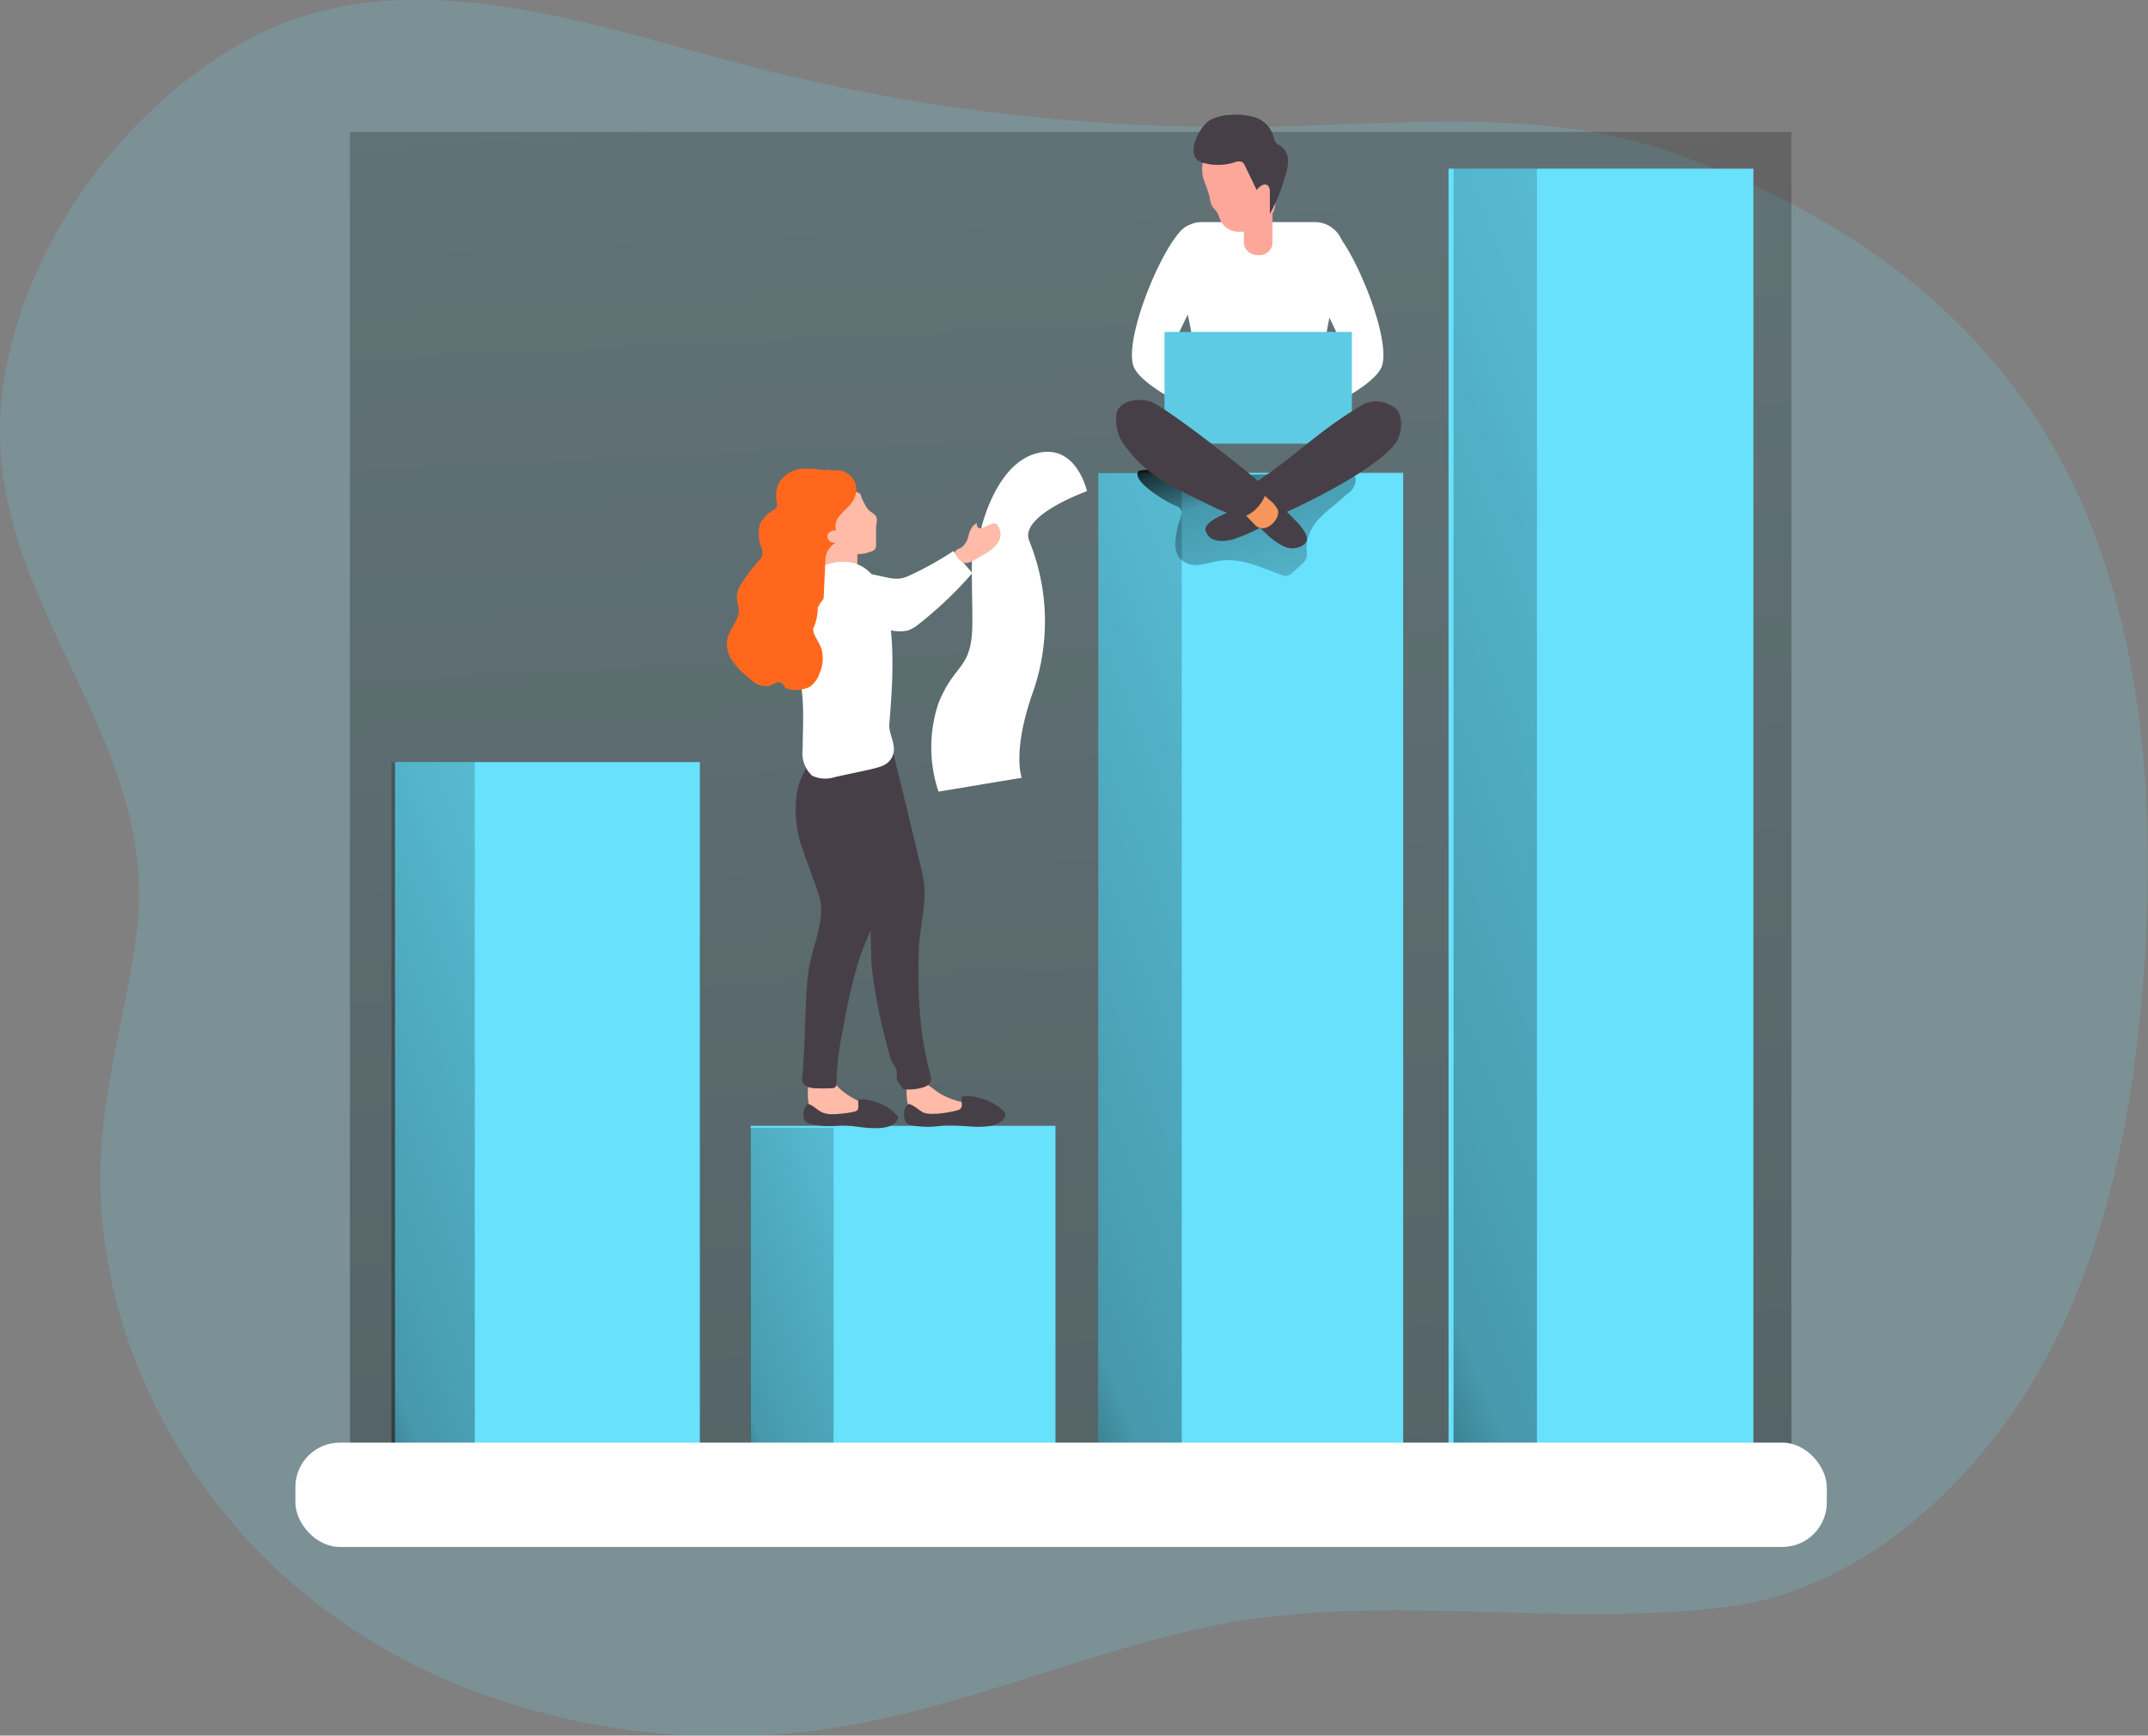 <svg id="Layer_1" data-name="Layer 1" xmlns="http://www.w3.org/2000/svg" xmlns:xlink="http://www.w3.org/1999/xlink" viewBox="0 0 154.81 125.12"><rect x="0" y="0" width="154.81" height="125.12" fill="#808080" stroke="none"/><defs><linearGradient id="linear-gradient" x1="83.67" y1="199.61" x2="65.2" y2="-197.08" gradientUnits="userSpaceOnUse"><stop offset="0.01"/><stop offset="0.08" stop-opacity="0.69"/><stop offset="0.21" stop-opacity="0.32"/><stop offset="1" stop-opacity="0"/></linearGradient><linearGradient id="linear-gradient-2" x1="10.6" y1="88.64" x2="65.78" y2="66.49" xlink:href="#linear-gradient"/><linearGradient id="linear-gradient-3" x1="97.91" y1="41.18" x2="105.05" y2="63.71" xlink:href="#linear-gradient"/><linearGradient id="linear-gradient-4" x1="73.74" y1="72.63" x2="164.79" y2="36.09" xlink:href="#linear-gradient"/><linearGradient id="linear-gradient-5" x1="55" y1="80.82" x2="127.7" y2="51.64" xlink:href="#linear-gradient"/><linearGradient id="linear-gradient-6" x1="44.71" y1="98.51" x2="77.79" y2="85.23" xlink:href="#linear-gradient"/></defs><title>8</title><path d="M42.14,131.88a43.46,43.46,0,0,1-8.94-5C22.49,119.17,15.61,106,16.62,92.79c.38-5,1.84-9.92,2.5-14.92,1.94-14.58-11.44-24.22-9.67-39,1.22-10.24,8.44-20.36,17.43-25.38,11.18-6.24,24.48-1.37,35.91,1.62a138.79,138.79,0,0,0,37.84,4.5c9.93-.19,20.2-1.4,29.55,2,14,5,25.23,13.79,30.36,28.18,3.55,9.94,4,20.74,3.22,31.27-.74,9.69-2.61,19.5-7.37,28-4.57,8.12-12.75,15.93-22.33,17.21-12.64,1.7-25.33-1.21-38.09,1.57-8.46,1.84-16.5,5.35-25,6.93A51.47,51.47,0,0,1,42.14,131.88Z" transform="translate(-9.29 -10.48)" fill="#68e1fd" opacity="0.18" style="isolation:isolate"/><rect x="25.22" y="9.51" width="103.89" height="100.72" fill="url(#linear-gradient)"/><path d="M80,48.61s1-4.59,3.93-5.43,3.7,2.71,3.7,2.71-4.92,1.75-4.16,3.58a15.46,15.46,0,0,1,.34,10.69c-1.63,4.51-.88,6.39-.88,6.39l-6,1a10.06,10.06,0,0,1,0-6.39c1.22-3,2.44-2.35,2.44-5.86S79.1,48.94,80,48.61Z" transform="translate(-9.29 -10.48)" fill="#fff"/><rect x="28.47" y="54.94" width="21.97" height="52.44" fill="#68e1fd"/><rect x="28.21" y="54.94" width="6.01" height="50.86" fill="url(#linear-gradient-2)"/><rect x="54.1" y="81.16" width="21.97" height="26.22" fill="#68e1fd"/><rect x="79.16" y="34.09" width="21.97" height="73.29" fill="#68e1fd"/><path d="M94,46.93a.8.8,0,0,1,.36.23c.15.2.06.48,0,.72A5.17,5.17,0,0,0,94,49.7a1.77,1.77,0,0,0,.28,1,1.6,1.6,0,0,0,1.42.5c.52-.05,1-.23,1.54-.3,1.49-.21,2.93.48,4.33,1a.83.83,0,0,0,.51.09.82.82,0,0,0,.36-.23l.62-.55a1.34,1.34,0,0,0,.39-.5,1.63,1.63,0,0,0,0-.66,3.19,3.19,0,0,1,1-2.26c.59-.62,1.31-1.1,1.92-1.69A1.28,1.28,0,0,0,107,45c-.16-.63-1-.69-1.65-.63a75.18,75.18,0,0,1-9.49.3c-.59,0-4.32-.56-4.54-.19C90.86,45.23,93.49,46.74,94,46.93Z" transform="translate(-9.29 -10.48)" fill="url(#linear-gradient-3)"/><rect x="104.4" y="12.16" width="21.97" height="95.21" fill="#68e1fd"/><rect x="104.76" y="12.16" width="6.01" height="93.63" fill="url(#linear-gradient-4)"/><rect x="79.16" y="34.04" width="6.01" height="71.75" fill="url(#linear-gradient-5)"/><rect x="54.07" y="81.3" width="6.01" height="24.49" fill="url(#linear-gradient-6)"/><path d="M80.11,90.06a1.39,1.39,0,0,1,.5,0,.44.44,0,0,1,.33.34.48.48,0,0,1-.22.41c-.13.1-.28.17-.41.27a2.28,2.28,0,0,1-.34.29,1.11,1.11,0,0,1-.72,0,9.16,9.16,0,0,0-3.26.1,1.16,1.16,0,0,1-.32,0A1,1,0,0,1,75,91a4.64,4.64,0,0,1-.37-2,.58.58,0,0,1,0-.23.5.5,0,0,1,.15-.14c1-.6,1.64.37,2.44.79A5.78,5.78,0,0,0,80.11,90.06Z" transform="translate(-9.29 -10.48)" fill="#ffbaa8"/><path d="M76.61,90.77h.22a8.72,8.72,0,0,0,1.43-.24.58.58,0,0,0,.25-.12A.44.44,0,0,0,78.6,90a1.75,1.75,0,0,1,0-.4.19.19,0,0,1,0-.07.11.11,0,0,1,.07,0,2.29,2.29,0,0,1,1.1.08,3.7,3.7,0,0,1,1.88,1,.37.37,0,0,1,.09.16.3.3,0,0,1,0,.16c-.3.75-1.4.79-2.08.78s-1.51-.15-2.27-.12a6.45,6.45,0,0,1-2.48,0,.81.81,0,0,1-.33-.21,1.16,1.16,0,0,1,.06-1.2.2.2,0,0,1,.09-.09.2.2,0,0,1,.15,0c.38.14.67.46,1,.61A1.91,1.91,0,0,0,76.61,90.77Z" transform="translate(-9.29 -10.48)" fill="#473f47"/><path d="M70.23,61.85s-3.5,1.67-2.81,5.25c.59,3.13,2.81,5.21,4.12,7.94.73,1.51.4,3.87.63,5.59.17,1.27.4,2.53.68,3.77.15.63.31,1.26.49,1.89a4.29,4.29,0,0,0,.22.72c.14.26.35.44.37.76a2.53,2.53,0,0,0,0,.55c.06.22.27.38.39.58a.48.48,0,0,0,.09.11.27.27,0,0,0,.12,0,3.56,3.56,0,0,0,1.26-.13c.24-.07.51-.2.57-.45a.78.78,0,0,0,0-.4,25.27,25.27,0,0,1-.75-4.24,40.25,40.25,0,0,1-.11-4.53c0-1.86.7-3.79.3-5.63-.31-1.45-2.23-9.27-2.23-9.27Z" transform="translate(-9.29 -10.48)" fill="#473f47"/><path d="M72.89,90.34a1.59,1.59,0,0,1,.49.11.45.45,0,0,1,.27.38.5.5,0,0,1-.28.38c-.14.08-.3.12-.45.21a3,3,0,0,1-.38.23,1.16,1.16,0,0,1-.71-.07,9.14,9.14,0,0,0-3.24-.41,1.13,1.13,0,0,1-.32,0,1,1,0,0,1-.61-.69,4.52,4.52,0,0,1-.06-2.07.44.44,0,0,1,.07-.22.42.42,0,0,1,.17-.11c1.06-.45,1.56.61,2.29,1.15A5.78,5.78,0,0,0,72.89,90.34Z" transform="translate(-9.29 -10.48)" fill="#ffbaa8"/><path d="M70.47,64.25a4.24,4.24,0,0,0-2.43,1c-1.5,1.08-1.58,3.53-1.23,5.34.18,1,1.45,4,1.61,4.85.29,1.62-.68,3.52-.87,5.11-.3,2.53-.18,5.08-.45,7.6a.87.87,0,0,0,0,.23.62.62,0,0,0,.34.42,1.34,1.34,0,0,0,.55.13,11.83,11.83,0,0,0,1.19,0c.11,0,.25,0,.32-.09a.44.44,0,0,0,.07-.3,21.91,21.91,0,0,1,.52-4.09,39.1,39.1,0,0,1,1-4.41c.51-1.79,1.62-3.5,1.7-5.38.06-1.53.12-3.06.19-4.59.07-1.7.44-3.4,0-5.08a1,1,0,0,0-.26-.53.92.92,0,0,0-.48-.16,9.62,9.62,0,0,0-1.52-.08Z" transform="translate(-9.29 -10.48)" fill="#473f47"/><path d="M71.87,47.22c.16.19.44.27.56.49s0,.59,0,.88,0,.85,0,1.27a.56.56,0,0,1-.1.24.51.51,0,0,1-.2.12,2.9,2.9,0,0,1-.87.2c-.06,0-.13,0-.17.06a.22.22,0,0,0,0,.16,4.83,4.83,0,0,0,.42,2.25c.11.23.23.51.08.72a.45.45,0,0,1-.21.15,1.62,1.62,0,0,1-1.6-.45,6.14,6.14,0,0,1-1.09-1.13,1.22,1.22,0,0,1-.22-.38,1.37,1.37,0,0,1,0-.57,9.58,9.58,0,0,0,0-1.93,7.24,7.24,0,0,1-.12-2.45,1.3,1.3,0,0,1,.38-.72,1.66,1.66,0,0,1,.85-.29,2.33,2.33,0,0,1,1.73.25C71.28,46.2,71.67,47,71.87,47.22Z" transform="translate(-9.29 -10.48)" fill="#ffbaa8"/><path d="M69.64,51c5-.56,3.94,8.9,3.74,11.77,0,.74.54,1.44.25,2.18s-1,.83-1.62,1l-2.52.54a2.23,2.23,0,0,1-1.67-.09,2.21,2.21,0,0,1-.68-1.92c0-1.84.21-4-.42-5.79a5.24,5.24,0,0,1-.22-3.14,12.43,12.43,0,0,1,.76-2.68c.17-.37.37-.73.57-1.08a1.5,1.5,0,0,1,.9-.56A4.78,4.78,0,0,1,69.64,51Z" transform="translate(-9.29 -10.48)" fill="#fff"/><path d="M68.65,53.65A3.13,3.13,0,0,0,67.91,56c.13.46.45.83.59,1.27A2.6,2.6,0,0,1,68.36,59a1.91,1.91,0,0,1-.72,1,2.27,2.27,0,0,1-1.39.18.64.64,0,0,1-.4-.15c0-.06-.07-.16-.13-.22a.45.45,0,0,0-.51-.1c-.17.06-.32.17-.5.22a1.63,1.63,0,0,1-1.37-.52,6,6,0,0,1-1.23-1.23,2.17,2.17,0,0,1-.4-1.66c.17-.72.82-1.3.82-2,0-.37-.16-.73-.13-1.1a2,2,0,0,1,.42-1A14,14,0,0,1,64,50.87a.78.78,0,0,0,.21-.3.82.82,0,0,0,0-.49,2.75,2.75,0,0,1-.15-1.84,2.61,2.61,0,0,1,1-1,.53.53,0,0,0,.22-.25.66.66,0,0,0,0-.28,2.25,2.25,0,0,1,.12-1.36,2.12,2.12,0,0,1,1.66-1.07,6.71,6.71,0,0,1,1.61.1c.33,0,.66,0,1,0A1.42,1.42,0,0,1,71,45.62a1.66,1.66,0,0,1-.35,1.13c-.24.32-.57.57-.82.88a1.17,1.17,0,0,0-.29,1.1.54.54,0,0,0-.61.32.42.42,0,0,0,.15.43.52.52,0,0,0,.45.11,1.67,1.67,0,0,0-.65.74,5.51,5.51,0,0,0-.26,1.27,4.69,4.69,0,0,1-.34.8,3.93,3.93,0,0,0-.06,1.53,3.92,3.92,0,0,1-.55,2.32,2.48,2.48,0,0,1-2,1.17,1.83,1.83,0,0,1-1.8-1.33,1,1,0,0,1-.83-.55,2.34,2.34,0,0,1-.24-1,2.64,2.64,0,0,1,.12-1.12A3.84,3.84,0,0,1,64.31,52a5.6,5.6,0,0,0,.69-.6.94.94,0,0,0,.23-.32,1.14,1.14,0,0,0-.16-.79A1.64,1.64,0,0,1,65,49a2.18,2.18,0,0,1,.88-.82l.88-.56a.52.52,0,0,0,.19-.17.72.72,0,0,0,0-.21,9.88,9.88,0,0,1,.13-1.44,2,2,0,0,1,2-1.45" transform="translate(-9.29 -10.48)" fill="#ff681c"/><path d="M69.29,90.8h.19a8.62,8.62,0,0,0,1.34-.17.56.56,0,0,0,.24-.1.41.41,0,0,0,.09-.34,2.31,2.31,0,0,1,0-.37.19.19,0,0,1,0-.07l.07,0a2.1,2.1,0,0,1,1,.12,3.37,3.37,0,0,1,1.7,1A.36.36,0,0,1,74,91a.42.42,0,0,1,0,.15c-.3.68-1.32.68-2,.65s-1.4-.2-2.1-.2a5.91,5.91,0,0,1-2.3-.12.88.88,0,0,1-.3-.2,1.09,1.09,0,0,1,.1-1.11s0-.07.09-.08a.18.18,0,0,1,.14,0c.34.14.6.45.94.59A1.67,1.67,0,0,0,69.29,90.8Z" transform="translate(-9.29 -10.48)" fill="#473f47"/><path d="M73.21,52.11a2.8,2.8,0,0,0,1,.07,2.46,2.46,0,0,0,.69-.24A23.82,23.82,0,0,0,78,50.21l1.37,1.58a27.9,27.9,0,0,1-3.81,3.64,2.71,2.71,0,0,1-.83.5,2.76,2.76,0,0,1-1.18,0,12,12,0,0,1-2.3-.55,2.65,2.65,0,0,1-1.29-.79,2.85,2.85,0,0,1-.41-1.58,2.05,2.05,0,0,1,.11-.92c.25-.57.81-.56,1.33-.46Z" transform="translate(-9.29 -10.48)" fill="#fff"/><path d="M95,26.73c-1.47.21-5,8.46-3.93,10.34s6.81,4.09,6.81,4.09l-.31-3.25s-4-1.68-3.64-2.72a50.92,50.92,0,0,1,2.59-5Z" transform="translate(-9.29 -10.48)" fill="#fff"/><path d="M104.86,26.73c1.47.21,5,8.46,3.94,10.34S102,41.16,102,41.16l.32-3.25s4-1.68,3.63-2.72a49.1,49.1,0,0,0-2.58-5Z" transform="translate(-9.29 -10.48)" fill="#fff"/><path d="M95.94,26.49H104a2.1,2.1,0,0,1,2.15,2.13s-1.54,6.28-1.56,8.38c0,1.16.37,4.6.37,4.6H95s.46-3.6.45-4.81c0-2-1.64-8.17-1.64-8.17A2.1,2.1,0,0,1,95.94,26.49Z" transform="translate(-9.29 -10.48)" fill="#fff"/><path d="M101,28.07a.94.94,0,0,1-1,.8,1,1,0,0,1-1.06-.8V24.15H101Z" transform="translate(-9.29 -10.48)" fill="#fda79b"/><path d="M101.2,25.13c0,1.25-1.52,2.09-2.61,2.06a1.48,1.48,0,0,1-1.25-.66c-.16-.26-.21-.58-.39-.83a3,3,0,0,1-.28-.33,1.78,1.78,0,0,1-.2-.69,12.71,12.71,0,0,0-.42-1.23,2.61,2.61,0,0,1,.89-2.84c.86-.68,2-.89,2.6.14A6.5,6.5,0,0,1,101.2,25.13Z" transform="translate(-9.29 -10.48)" fill="#fda79b"/><rect x="83.93" y="23.93" width="13.5" height="8.05" fill="#68e1fd"/><g opacity="0.1"><rect x="83.93" y="23.93" width="13.5" height="8.05" fill="#020202"/></g><path d="M99.07,46.75a3.43,3.43,0,0,1-.94.53c-.72.3-2.15.87-1.94,1.49.29.84,1.3.78,2,.58a13.14,13.14,0,0,0,3-1.46Z" transform="translate(-9.29 -10.48)" fill="#473f47"/><path d="M100.8,44.56c2.45-1.78,3.74-3.11,6.49-4.78a2.08,2.08,0,0,1,2.24-.07c1,.38.86,2,.33,2.74-1.58,2.08-7.68,4.95-8.92,5.39-.53.18-2.41-1.4-1.64-2.16A14.89,14.89,0,0,1,100.8,44.56Z" transform="translate(-9.29 -10.48)" fill="#473f47"/><path d="M99.67,48a8.23,8.23,0,0,0,1.3,1.33c.83.64,1.4.85,2.07.54,1-.45.08-1.42-.68-2.17a10.52,10.52,0,0,0-1.93-1.6Z" transform="translate(-9.29 -10.48)" fill="#473f47"/><path d="M99.8,45.66l1,.87a2.37,2.37,0,0,1,.55.63c.34.64-.84,1.93-1.6,1.17s-1.45-1.58-1.45-1.58Z" transform="translate(-9.29 -10.48)" fill="#f6965c"/><path d="M96.68,47c-2.85-1.44-4.59-2-6.43-4.53a3.1,3.1,0,0,1-.47-2.28c.23-.67,1.19-1.06,2.33-.79,1,.23,7.35,5.24,8.35,6.19.43.4-.88,2.44-2,2.09A11,11,0,0,1,96.68,47Z" transform="translate(-9.29 -10.48)" fill="#473f47"/><path d="M95.57,22a1.12,1.12,0,0,0,.54.25,4,4,0,0,0,2.17-.07.65.65,0,0,1,.56,0,.53.53,0,0,1,.17.24l.85,1.76c.19-.25.53-.53.79-.34a.62.62,0,0,1,.16.5l0,1.56a11.59,11.59,0,0,0,1.06-2.58,3.69,3.69,0,0,0,.25-1.22,1.28,1.28,0,0,0-.51-1.08c-.13-.09-.3-.15-.39-.29a1.18,1.18,0,0,1-.14-.37A2,2,0,0,0,99.9,19a4.3,4.3,0,0,0-1.82-.24,3.52,3.52,0,0,0-1.57.37C95.82,19.53,94.83,21.28,95.57,22Z" transform="translate(-9.29 -10.48)" fill="#473f47"/><path d="M80,50.56a3.25,3.25,0,0,0,1.16-.88,1.11,1.11,0,0,0,0-1.36.23.23,0,0,0-.12-.08.35.35,0,0,0-.26,0l-.63.27a.55.55,0,0,1-.22.06.27.27,0,0,1-.22-.37c-.34.11-.5.5-.61.84a1.42,1.42,0,0,1-.52.91c-.1.06-.21.09-.31.15a.29.29,0,0,0-.15.27.35.35,0,0,0,.07.15C78.8,51.45,79.23,51,80,50.56Z" transform="translate(-9.29 -10.48)" fill="#ffbaa8"/><rect x="21.29" y="104" width="110.37" height="7.52" rx="3.2" fill="#fff"/></svg>